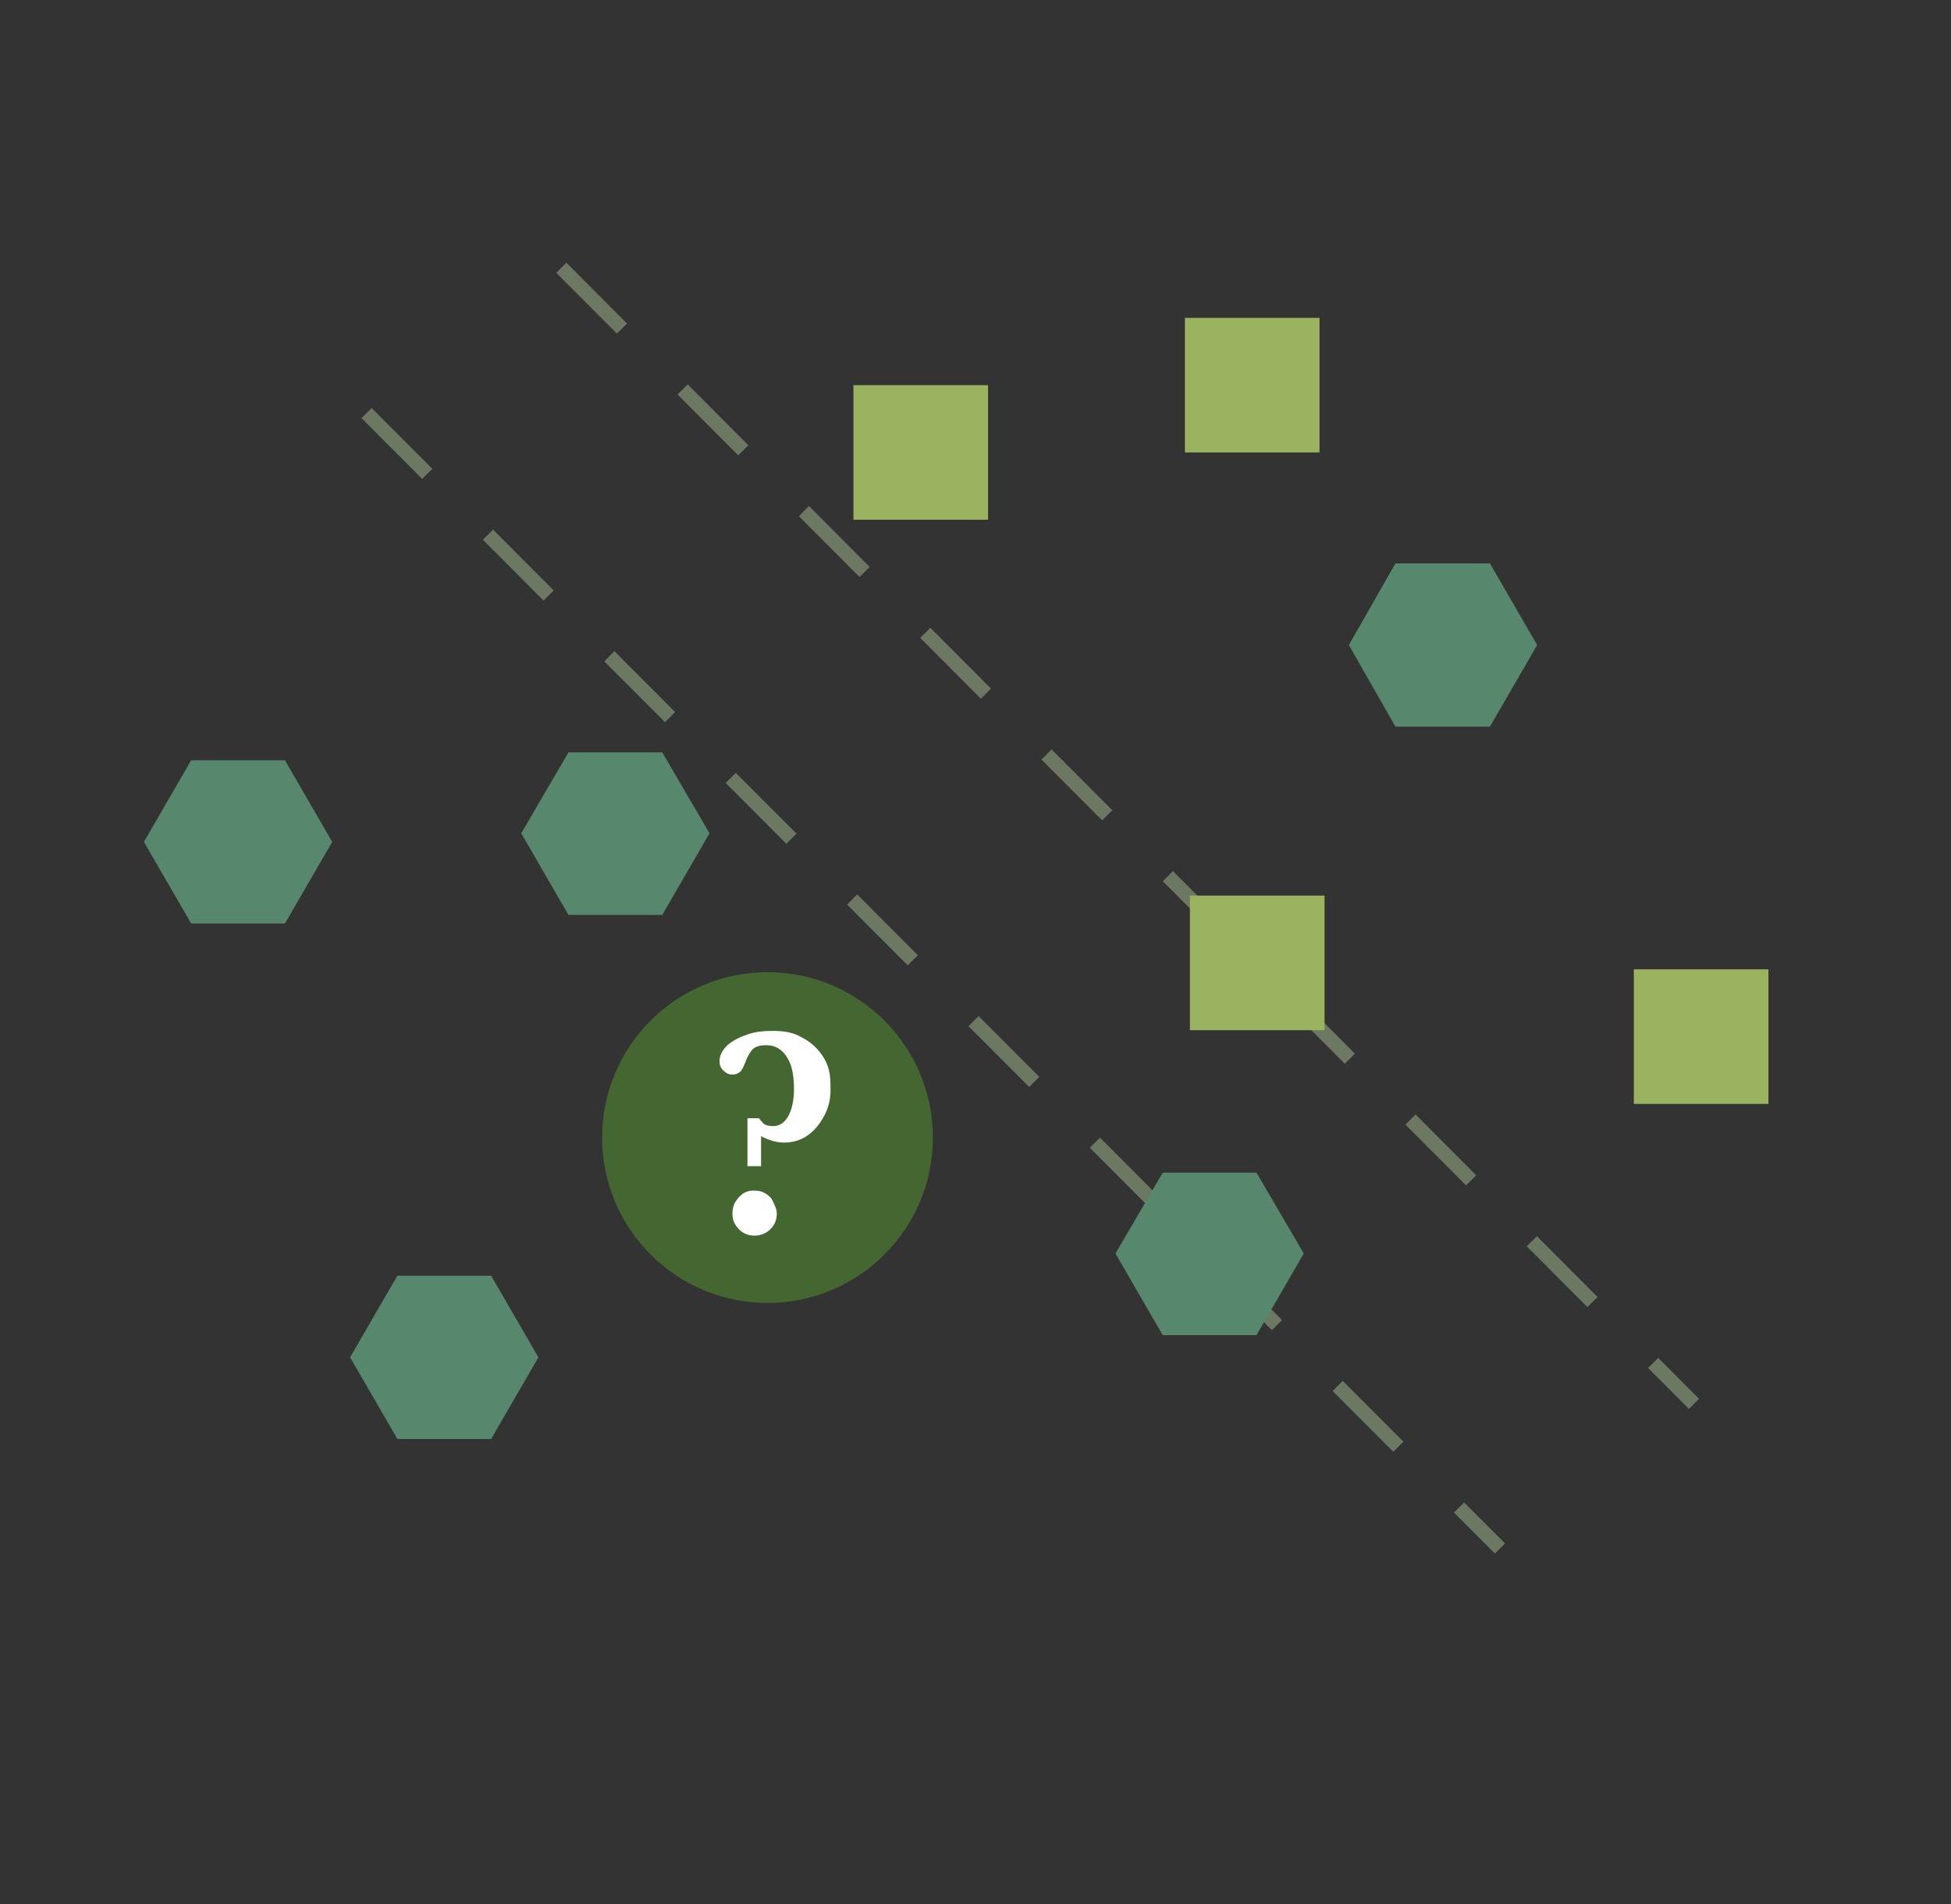 <?xml version="1.0" encoding="utf-8"?>
<!-- Generator: Adobe Illustrator 23.0.1, SVG Export Plug-In . SVG Version: 6.00 Build 0)  -->
<svg version="1.1" id="Layer_1" xmlns="http://www.w3.org/2000/svg" xmlns:xlink="http://www.w3.org/1999/xlink" x="0px" y="0px"
	 viewBox="0 0 272.5 266" style="enable-background:new 0 0 272.5 266;" xml:space="preserve">
<rect x="0" y="0" width="272.5" height="266" fill="#333333" stroke="none"/>
<style type="text/css">
	.st0{fill:none;stroke:#6D7862;stroke-width:2;stroke-miterlimit:10;stroke-dasharray:12;}
	.st1{fill:#446630;}
	.st2{fill:#FFFFFF;}
	.st3{fill:#9BB360;}
	.st4{fill:#57886E;}
</style>
<line class="st0" x1="78.4" y1="37.4" x2="236.6" y2="196.1"/>
<line class="st0" x1="51.2" y1="57.7" x2="209.5" y2="216.3"/>
<circle class="st1" cx="107.2" cy="158.9" r="23.1"/>
<g>
	<path class="st2" d="M116,152.3c0,1.3-0.3,2.5-0.9,3.6c-0.6,1.1-1.3,2-2.3,2.7c-1,0.7-2.1,1-3.3,1c-1,0-2.1-0.3-3.2-0.9v4.2h-1.9
		v-6.7h1.6c0.3,0.4,0.6,0.7,0.7,0.8c0.3,0.2,0.7,0.3,1.3,0.3c0.9,0,1.6-0.5,2.1-1.4c0.5-0.9,0.8-2.2,0.8-3.8c0-1.5-0.2-2.8-0.6-3.7
		c-0.4-0.9-0.9-1.5-1.5-1.9c-0.6-0.4-1.2-0.5-1.8-0.5c-0.9,0-1.6,0.2-2,0.7c-0.4,0.5-0.7,1.1-0.9,1.7c-0.2,0.5-0.4,0.9-0.6,1.2
		c-0.3,0.3-0.7,0.5-1.2,0.5c-0.5,0-0.9-0.2-1.3-0.6c-0.4-0.4-0.5-0.8-0.5-1.3c0-0.8,0.4-1.5,1.1-2.2c0.7-0.6,1.6-1.1,2.8-1.5
		c1.1-0.4,2.3-0.5,3.6-0.5c1.4,0,2.6,0.2,3.6,0.7c1,0.5,1.9,1.1,2.6,1.9c0.7,0.8,1.2,1.6,1.5,2.6S116,151.3,116,152.3z M108.5,169.5
		c0,0.9-0.3,1.6-0.9,2.2c-0.6,0.6-1.4,0.9-2.2,0.9c-0.9,0-1.6-0.3-2.2-0.9c-0.6-0.6-0.9-1.3-0.9-2.2c0-0.5,0.1-1.1,0.4-1.6
		s0.7-0.9,1.1-1.2c0.5-0.3,1-0.4,1.5-0.4c0.6,0,1.1,0.1,1.6,0.4c0.5,0.3,0.9,0.7,1.1,1.2S108.5,168.9,108.5,169.5z"/>
</g>
<rect x="165.5" y="44.4" class="st3" width="18.8" height="18.8"/>
<rect x="166.2" y="125.1" class="st3" width="18.8" height="18.8"/>
<rect x="228.2" y="135.4" class="st3" width="18.8" height="18.8"/>
<rect x="119.2" y="53.8" class="st3" width="18.8" height="18.8"/>
<polygon class="st4" points="92.5,105.1 79.4,105.1 72.8,116.4 79.4,127.8 92.5,127.8 99.1,116.4 "/>
<polygon class="st4" points="175.5,163.8 162.4,163.8 155.8,175.1 162.4,186.5 175.5,186.5 182.1,175.1 "/>
<polygon class="st4" points="68.6,178.2 55.5,178.2 48.9,189.6 55.5,201 68.6,201 75.2,189.6 "/>
<polygon class="st4" points="208.1,78.7 194.9,78.7 188.4,90.1 194.9,101.5 208.1,101.5 214.7,90.1 "/>
<polygon class="st4" points="39.8,106.2 26.7,106.2 20.1,117.6 26.7,129 39.8,129 46.4,117.6 "/>
</svg>
